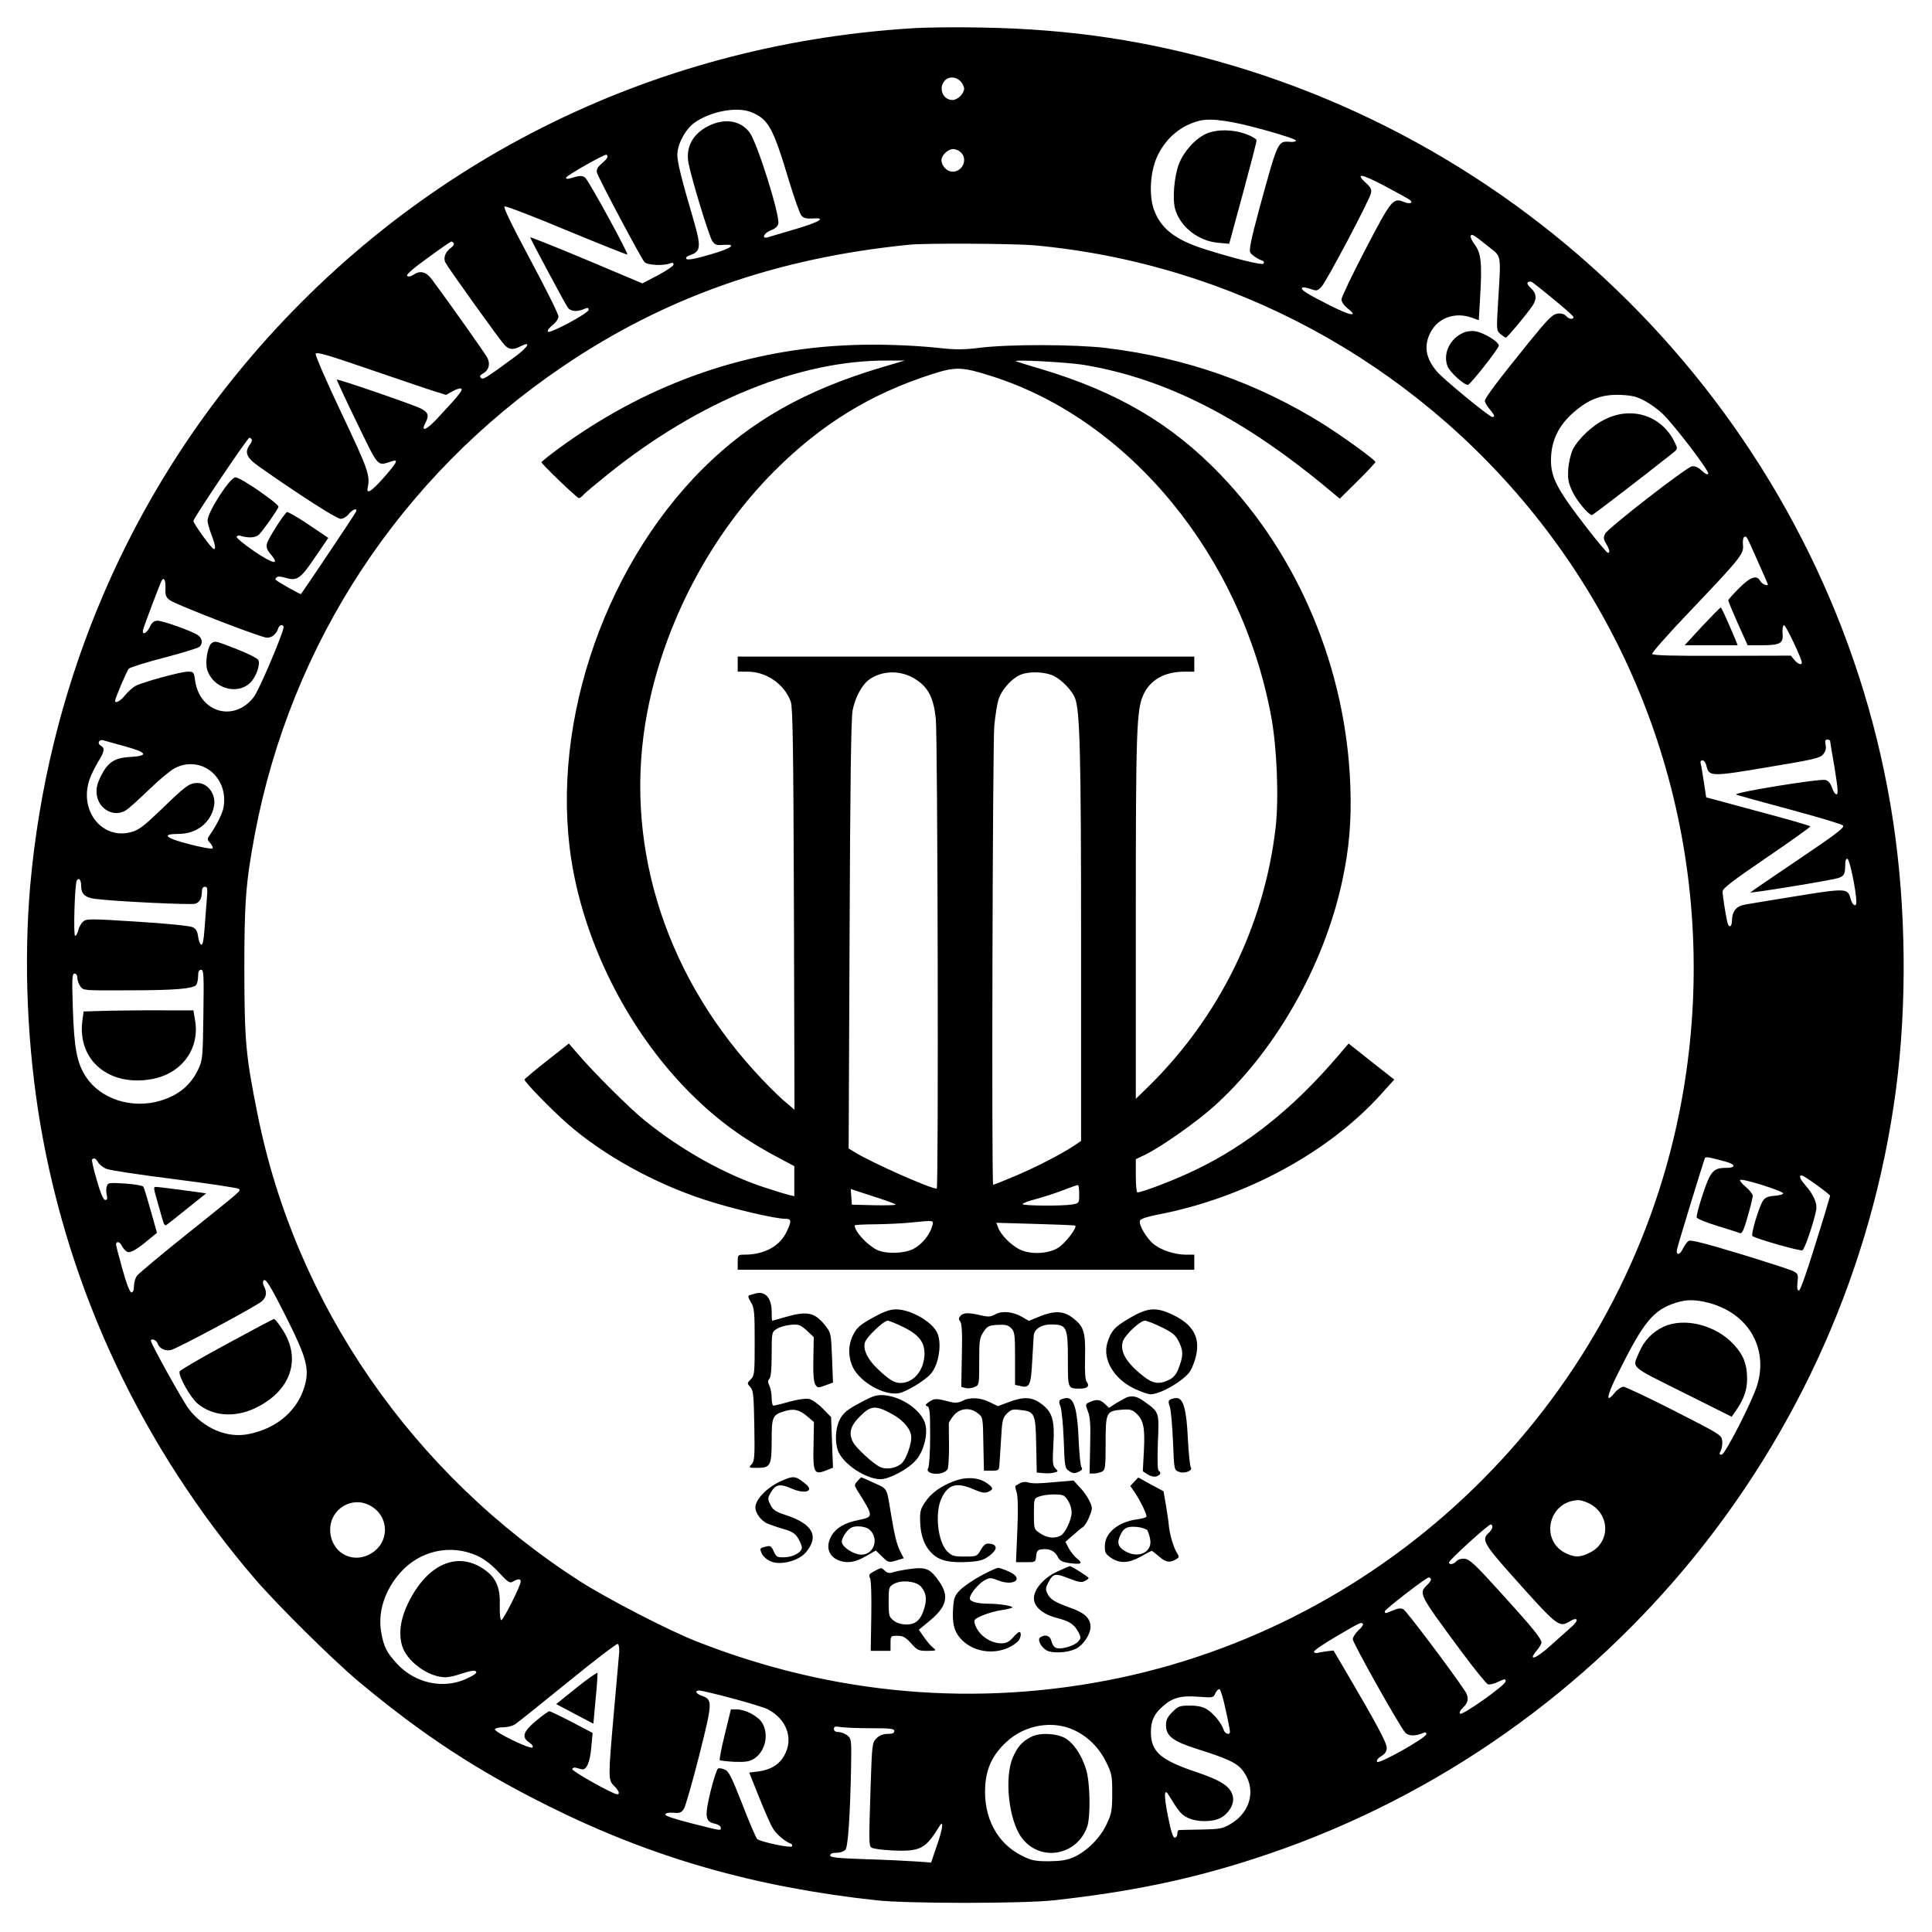 <?xml version="1.0" standalone="no"?>
<!DOCTYPE svg PUBLIC "-//W3C//DTD SVG 20010904//EN"
 "http://www.w3.org/TR/2001/REC-SVG-20010904/DTD/svg10.dtd">
<svg version="1.0" xmlns="http://www.w3.org/2000/svg"
 width="1024pt" height="1024pt" viewBox="0 0 1024 1024"
 preserveAspectRatio="xMidYMid meet">

<g transform="translate(0,1024) scale(0.1,-0.1)"
fill="#000000" stroke="none">
<path d="M4832 10090 c-1393 -87 -2653 -723 -3541 -1788 -646 -774 -1040
-1735 -1131 -2757 -35 -405 -16 -855 55 -1271 152 -883 540 -1705 1133 -2399
122 -142 416 -433 557 -551 338 -281 621 -467 1005 -658 547 -272 1086 -427
1735 -498 162 -18 779 -18 940 0 402 44 721 110 1055 218 1825 586 3158 2182
3409 4079 59 448 54 960 -14 1415 -283 1890 -1664 3469 -3510 4015 -434 128
-848 191 -1320 199 -132 3 -300 1 -373 -4z m258 -280 c11 -11 20 -29 20 -40 0
-26 -34 -60 -62 -60 -50 0 -76 63 -41 102 21 24 58 23 83 -2z m-1107 -165 c90
-37 114 -81 198 -360 28 -93 58 -178 67 -188 12 -13 27 -17 56 -15 80 6 42
-18 -87 -56 -72 -21 -140 -41 -149 -44 -34 -9 -18 24 17 37 21 7 37 21 40 34
11 42 -112 432 -152 485 -49 65 -134 77 -221 33 -81 -42 -118 -112 -103 -194
15 -81 108 -386 126 -414 14 -21 23 -24 57 -21 79 6 47 -18 -68 -51 -77 -23
-119 -30 -125 -24 -7 7 0 14 20 21 56 20 58 45 16 189 -62 211 -85 303 -85
342 0 56 42 135 90 170 85 61 227 88 303 56z m2716 -93 c94 -26 170 -51 170
-57 0 -5 -14 -9 -30 -7 -67 5 -65 9 -165 -357 -43 -159 -55 -217 -47 -230 9
-14 39 -34 67 -44 5 -2 7 -8 3 -14 -7 -10 -146 24 -317 78 -152 49 -228 108
-264 208 -28 78 -19 206 19 285 45 95 124 161 222 186 63 15 164 1 342 -48z
m-1607 -119 c39 -35 11 -103 -43 -103 -30 0 -59 31 -59 62 0 25 35 58 62 58
12 0 30 -7 40 -17z m-1872 -24 c0 -6 -14 -22 -31 -36 -22 -19 -29 -32 -25 -48
7 -27 234 -455 252 -474 14 -16 97 -21 132 -8 16 6 22 5 22 -5 0 -7 -37 -33
-83 -57 l-82 -43 -297 125 c-164 69 -298 122 -298 119 0 -6 178 -339 198 -370
16 -24 50 -27 95 -7 11 5 17 3 17 -7 0 -18 -208 -129 -216 -116 -4 6 7 21 25
35 18 14 31 34 31 46 0 12 -67 147 -149 300 -101 189 -145 280 -137 283 7 3
156 -54 330 -127 174 -72 319 -130 321 -128 6 7 -206 394 -223 407 -16 13 -30
12 -79 -3 -14 -5 -23 -3 -23 3 0 10 195 121 213 122 4 0 7 -5 7 -11z m4254
-230 c18 -16 -3 -22 -34 -9 -56 23 -66 11 -203 -252 -70 -134 -127 -254 -127
-265 0 -12 14 -33 32 -47 62 -48 16 -40 -95 16 -124 63 -155 83 -145 93 3 4
23 1 42 -6 34 -12 38 -12 60 11 26 27 252 454 262 495 5 20 0 31 -25 54 -60
56 -29 52 97 -14 70 -37 131 -71 136 -76z m419 -249 c66 -52 63 -34 47 -294
-9 -146 -8 -149 13 -167 12 -10 25 -18 28 -19 7 0 111 124 141 169 25 36 22
66 -8 94 -18 17 -22 27 -15 32 7 4 17 3 24 -2 89 -68 217 -176 217 -183 0 -15
-26 -12 -40 6 -8 9 -25 14 -44 12 -26 -3 -48 -24 -149 -148 -165 -204 -237
-299 -237 -315 0 -7 11 -27 25 -43 27 -33 31 -42 14 -42 -15 0 -261 202 -294
242 -59 70 -70 137 -32 208 40 76 130 108 219 76 l36 -13 7 123 c11 179 5 234
-29 278 -15 20 -24 41 -21 46 7 11 11 9 98 -60z m-5488 21 c3 -5 -3 -16 -13
-23 -32 -22 -44 -55 -31 -80 15 -29 285 -406 312 -435 24 -27 47 -29 87 -8 59
30 39 -5 -32 -57 -155 -114 -168 -122 -179 -111 -8 8 -5 14 10 23 32 17 41 50
24 84 -12 23 -196 283 -293 414 -30 41 -62 50 -96 27 -17 -11 -30 -13 -36 -7
-6 6 32 40 109 95 65 48 121 86 125 87 4 0 9 -4 13 -9z m3075 -11 c1042 -95
2002 -613 2659 -1435 710 -888 987 -2043 761 -3165 -301 -1493 -1480 -2681
-2970 -2994 -750 -157 -1516 -91 -2240 195 -144 56 -468 224 -610 314 -891
570 -1513 1468 -1715 2480 -63 313 -69 385 -70 765 0 362 8 464 56 720 192
1012 771 1893 1628 2475 542 369 1136 578 1841 648 84 9 555 6 660 -3z m-3180
-773 l64 -20 38 21 c22 12 40 16 44 11 6 -10 -21 -42 -133 -162 -57 -60 -84
-67 -57 -16 19 38 14 53 -26 74 -36 19 -440 158 -445 153 -1 -2 46 -104 106
-227 120 -247 106 -231 188 -205 35 11 25 -8 -49 -92 -64 -71 -89 -86 -81 -48
13 66 3 94 -138 392 -79 166 -141 309 -138 317 5 11 63 -6 284 -82 153 -52
307 -105 343 -116z m6420 -53 c29 -16 72 -47 94 -69 64 -63 248 -304 240 -316
-4 -7 -17 0 -34 16 -20 19 -36 26 -53 23 -31 -6 -441 -325 -459 -356 -10 -20
-10 -29 5 -54 19 -32 21 -48 9 -48 -5 0 -52 56 -105 124 -176 227 -204 284
-195 399 7 80 41 149 105 209 86 80 159 109 263 105 61 -3 86 -9 130 -33z
m-7386 -203 c3 -4 -1 -17 -9 -27 -31 -41 -19 -70 48 -117 209 -147 411 -277
432 -277 13 0 32 11 43 25 21 26 48 35 39 13 -4 -11 -282 -425 -292 -437 -3
-2 -117 61 -134 76 -3 2 0 8 5 13 6 6 23 5 46 -2 62 -19 80 -7 157 107 l71
104 -105 71 c-58 39 -109 68 -114 66 -17 -11 -100 -141 -106 -167 -5 -19 0
-34 20 -57 50 -59 15 -53 -86 15 -54 37 -97 72 -95 78 2 5 10 8 17 6 47 -14
81 -12 101 5 21 20 94 123 104 147 5 15 -200 157 -228 157 -29 0 -148 -184
-148 -229 0 -12 9 -44 20 -73 21 -56 25 -78 13 -78 -11 1 -108 135 -108 149 0
14 287 441 297 441 4 0 9 -4 12 -9z m7980 -640 c31 -69 56 -126 56 -128 0 -12
-31 1 -40 17 -18 34 -51 24 -112 -37 -32 -32 -58 -61 -58 -65 0 -4 23 -60 51
-123 l52 -115 74 0 c98 0 116 10 111 62 -2 23 2 43 7 45 9 3 95 -179 95 -199
0 -16 -22 -7 -40 15 l-18 22 -366 -1 c-257 -1 -366 2 -369 10 -3 6 87 108 200
226 271 285 286 304 281 352 -2 21 1 40 7 42 13 4 7 16 69 -123z m-8437 -147
c-2 -39 2 -49 23 -65 32 -24 485 -199 515 -199 27 0 51 20 60 51 7 21 32 21
27 -1 -13 -56 -130 -329 -156 -363 -103 -137 -289 -85 -312 87 -6 44 -8 46
-39 46 -37 0 -234 -54 -276 -75 -15 -8 -41 -31 -56 -50 -24 -30 -53 -46 -53
-30 0 14 63 162 73 171 7 7 90 33 186 58 96 25 180 51 187 57 21 17 17 47 -9
64 -35 22 -183 75 -212 75 -19 0 -30 -9 -42 -35 -16 -33 -41 -43 -35 -14 3 16
92 251 99 262 12 20 21 2 20 -39z m-214 -840 c117 -32 127 -50 29 -56 -85 -4
-121 -28 -158 -103 -21 -44 -25 -64 -21 -98 11 -79 95 -122 157 -80 14 9 68
58 120 108 52 51 114 102 137 114 139 70 285 -47 258 -207 -5 -33 -39 -100
-77 -154 -10 -14 -9 -21 7 -37 10 -12 15 -24 11 -28 -4 -4 -58 6 -121 22 -129
33 -152 55 -60 55 96 0 172 58 189 146 13 61 -31 124 -87 124 -43 0 -62 -14
-192 -140 -92 -88 -118 -109 -159 -120 -155 -43 -279 114 -221 280 8 24 29 65
45 92 34 55 37 73 14 86 -21 12 -9 35 14 28 10 -3 61 -17 115 -32z m9037 29
c0 -5 11 -70 24 -145 17 -106 20 -138 10 -138 -7 0 -18 16 -24 35 -8 23 -19
37 -35 41 -30 8 -490 -67 -473 -77 7 -4 135 -39 283 -79 149 -40 276 -78 283
-85 11 -10 -32 -43 -235 -180 -136 -92 -252 -171 -256 -175 -8 -7 424 63 465
76 31 9 38 22 38 67 0 26 4 37 12 35 12 -4 46 -169 47 -226 1 -34 -21 -22 -31
16 -14 54 -24 55 -289 12 -134 -22 -259 -42 -277 -46 -40 -8 -62 -37 -62 -81
0 -37 -17 -45 -25 -10 -11 50 -25 142 -25 162 0 16 52 56 234 180 129 88 233
162 231 165 -2 4 -127 40 -278 80 l-274 74 -12 80 c-7 45 -14 89 -17 99 -3 11
0 17 10 17 8 0 17 -13 21 -31 12 -55 26 -56 326 -5 242 40 276 48 292 68 13
15 17 31 13 50 -4 21 -2 28 9 28 8 0 15 -3 15 -7z m-9270 -767 c0 -44 20 -63
73 -70 105 -14 513 -33 532 -26 25 9 35 29 35 66 0 15 6 24 16 24 14 0 15 -10
10 -67 -3 -38 -8 -108 -12 -156 -4 -60 -10 -87 -17 -84 -7 2 -14 21 -17 43 -4
29 -11 42 -30 50 -14 7 -146 20 -293 29 -252 16 -269 16 -287 0 -10 -9 -22
-30 -25 -46 -4 -16 -11 -29 -17 -29 -10 0 -2 275 9 293 11 18 23 4 23 -27z
m648 -683 c-3 -224 -4 -241 -26 -288 -40 -86 -105 -140 -202 -169 -151 -45
-316 8 -394 126 -48 73 -63 149 -70 366 -5 157 -4 182 9 182 9 0 15 -9 15 -23
0 -12 7 -33 16 -45 15 -22 19 -22 242 -21 257 0 359 8 373 30 5 8 9 29 9 47 0
22 5 32 16 32 14 0 15 -27 12 -237z m8061 -778 c61 -15 66 -35 9 -35 -67 0
-82 -17 -123 -140 -20 -61 -35 -116 -32 -123 3 -7 52 -27 111 -45 58 -18 112
-35 119 -38 10 -4 21 20 40 88 15 52 27 101 27 110 0 9 -17 30 -37 47 -20 17
-34 34 -30 37 10 10 229 -59 228 -71 0 -6 -21 -11 -46 -13 -34 -2 -49 -9 -61
-26 -21 -32 -65 -179 -56 -187 13 -13 252 -81 265 -76 12 5 59 143 73 213 7
36 -13 81 -57 132 -30 34 -36 52 -19 52 11 0 150 -100 150 -108 0 -2 -34 -117
-77 -253 -45 -147 -81 -249 -88 -249 -9 0 -11 13 -8 44 5 41 3 45 -23 59 -16
8 -144 49 -284 92 -178 54 -259 75 -270 68 -8 -5 -22 -24 -30 -41 -16 -34 -37
-38 -32 -6 4 23 143 476 149 487 2 4 16 4 31 0 15 -3 47 -11 71 -18z m-8619
-6 c7 -11 26 -27 44 -34 18 -8 180 -32 362 -55 181 -23 333 -46 339 -51 12
-12 26 1 -272 -238 -139 -111 -260 -212 -268 -224 -8 -12 -15 -36 -15 -54 0
-21 -5 -33 -13 -33 -9 0 -26 44 -48 123 -19 67 -34 126 -34 131 0 19 21 15 30
-6 6 -12 18 -26 27 -32 17 -10 50 8 126 72 l34 28 -33 117 c-18 64 -35 121
-39 127 -4 6 -48 14 -97 17 -85 5 -91 5 -97 -15 -4 -11 -4 -32 0 -46 4 -19 2
-26 -8 -26 -10 0 -25 34 -45 105 -17 57 -28 107 -25 110 10 10 21 5 32 -16z
m1004 -834 c95 -190 113 -252 96 -331 -32 -141 -145 -244 -303 -275 -113 -23
-239 31 -317 134 -32 42 -200 345 -200 360 0 16 29 5 35 -13 9 -27 41 -43 72
-35 34 8 453 233 481 258 24 22 28 47 12 78 -6 11 -8 24 -4 31 11 17 35 -22
128 -207z m7531 90 c209 -54 318 -237 259 -435 -25 -84 -171 -370 -189 -370
-13 0 -14 4 -5 20 6 12 10 35 8 53 -3 31 -10 35 -253 159 -137 70 -259 127
-270 128 -11 0 -32 -14 -47 -32 -49 -61 -43 -18 16 100 139 279 188 339 311
378 54 17 100 17 170 -1z m-642 -1059 c121 -52 128 -210 12 -266 -49 -24 -74
-25 -118 -6 -147 62 -105 277 56 285 10 1 32 -5 50 -13z m-6453 -15 c107 -56
107 -203 -1 -259 -100 -53 -209 16 -209 131 0 109 115 179 210 128z m5950
-114 c0 -8 -9 -22 -20 -32 -38 -34 -26 -57 116 -217 252 -282 256 -286 315
-251 43 26 49 5 8 -30 -20 -18 -70 -63 -112 -100 -76 -69 -122 -85 -72 -25 14
16 25 35 25 42 0 21 -48 80 -217 266 -132 146 -164 176 -189 178 -19 2 -36 -3
-44 -12 -14 -17 -40 -22 -40 -7 0 12 208 201 221 201 5 0 9 -6 9 -13z m-5380
-153 c36 -17 75 -46 113 -87 51 -55 59 -60 77 -49 25 15 40 15 40 0 0 -23 -94
-208 -103 -205 -6 2 -9 36 -8 79 3 89 -18 141 -72 182 -144 110 -309 42 -413
-169 -40 -81 -52 -158 -34 -224 23 -85 140 -171 232 -171 16 0 56 9 90 21 42
14 64 17 71 10 7 -7 -8 -19 -49 -38 -122 -57 -272 -26 -368 77 -55 59 -72 91
-85 166 -20 107 17 224 100 318 104 118 267 154 409 90z m5054 -123 c3 -4 -6
-19 -19 -31 -47 -45 -46 -47 176 -347 71 -96 136 -176 145 -180 9 -3 31 2 50
11 42 19 44 20 44 4 -1 -20 -230 -182 -241 -171 -6 6 0 18 16 33 29 27 32 56
8 90 -77 115 -309 422 -324 430 -13 8 -29 6 -55 -5 -43 -18 -44 -18 -44 -5 0
10 218 178 232 179 4 1 9 -3 12 -8z m-360 -238 c3 -4 -7 -19 -24 -34 -16 -15
-30 -37 -30 -47 0 -20 248 -462 278 -495 17 -19 55 -20 95 -2 11 5 17 3 17 -6
-1 -20 -252 -161 -261 -147 -5 7 4 19 22 30 21 13 29 26 29 45 0 26 -57 132
-212 396 l-70 119 -36 -4 c-21 -3 -43 -7 -51 -9 -7 -2 -15 1 -17 6 -2 6 51 42
119 82 132 77 130 76 141 66z m-3942 -149 c-2 -21 -14 -164 -28 -316 -31 -354
-31 -362 1 -394 26 -25 32 -44 16 -44 -22 0 -242 123 -238 134 3 6 11 9 18 7
8 -2 21 -6 31 -8 26 -8 45 35 52 117 l7 75 -110 58 c-60 31 -114 57 -119 57
-6 0 -38 -23 -71 -51 -69 -57 -78 -87 -35 -115 15 -10 21 -21 16 -26 -11 -11
-204 82 -199 97 2 5 21 10 43 10 22 0 51 7 64 16 14 9 139 109 279 223 140
114 259 205 265 203 6 -2 9 -21 8 -43z m3214 -305 c13 -57 23 -110 23 -116 1
-22 -27 -14 -34 10 -11 34 -54 87 -89 108 -21 13 -50 19 -89 19 -54 0 -62 -3
-93 -34 -26 -26 -34 -42 -34 -70 0 -57 36 -85 165 -126 152 -48 204 -71 234
-105 82 -94 57 -225 -56 -292 -44 -26 -57 -28 -158 -30 -60 -1 -113 -2 -117
-3 -5 0 -8 -9 -8 -20 0 -11 -6 -20 -14 -20 -9 0 -20 35 -36 115 -22 111 -20
151 4 111 55 -90 67 -104 102 -121 48 -23 129 -23 172 -1 44 23 74 72 67 111
-9 54 -60 88 -198 134 -187 63 -237 107 -237 211 0 60 17 96 64 137 50 45 96
57 188 50 77 -6 79 -6 90 19 6 13 16 23 22 21 5 -2 20 -50 32 -108z m-2617 60
c86 -23 172 -49 191 -59 100 -52 137 -156 87 -244 -27 -49 -72 -76 -137 -85
l-49 -6 52 -130 c29 -72 61 -146 73 -165 18 -31 66 -72 96 -82 6 -2 9 -9 5
-14 -6 -10 -158 22 -183 38 -6 4 -42 87 -79 184 -58 147 -73 178 -94 185 -13
6 -29 8 -35 6 -6 -3 -24 -57 -40 -122 -32 -133 -29 -161 24 -171 16 -4 30 -13
30 -20 0 -18 12 -20 -155 22 -94 24 -142 40 -139 48 3 7 20 10 43 8 33 -3 42
0 56 21 8 13 45 141 81 283 71 283 72 295 14 316 -32 11 -40 28 -13 28 9 0 86
-18 172 -41z m1814 -169 c73 -34 133 -94 169 -168 31 -62 33 -74 33 -167 0
-89 -3 -107 -29 -162 -33 -73 -104 -144 -174 -176 -36 -16 -67 -21 -132 -22
-73 0 -93 4 -141 28 -134 65 -208 205 -197 372 6 96 41 167 114 234 98 90 244
114 357 61z m-1075 10 c102 0 122 -2 122 -15 0 -11 -11 -15 -35 -15 -24 0 -44
-8 -59 -23 -23 -23 -24 -31 -31 -238 -10 -316 -10 -328 3 -341 6 -6 55 -13
114 -16 145 -6 174 9 244 124 27 45 23 -2 -8 -91 l-33 -97 -80 6 c-44 3 -164
9 -267 12 -149 5 -188 9 -188 20 0 9 12 14 34 14 19 0 39 7 47 16 14 17 25
182 30 443 2 139 2 145 -20 163 -13 10 -34 18 -47 18 -16 0 -24 6 -24 16 0 14
7 15 38 10 20 -3 92 -6 160 -6z"/>
<path d="M6393 9531 c-59 -27 -118 -93 -144 -159 -26 -67 -36 -188 -20 -242
28 -94 123 -168 229 -177 l57 -5 73 268 c40 148 73 274 72 281 0 6 -25 21 -55
32 -70 26 -156 27 -212 2z"/>
<path d="M7755 8476 c-72 -32 -109 -113 -82 -179 13 -31 86 -97 107 -97 12 0
163 192 164 208 1 20 -79 69 -124 76 -20 4 -48 0 -65 -8z"/>
<path d="M4470 8409 c-547 -28 -1062 -216 -1517 -552 -46 -34 -83 -64 -83 -67
0 -9 188 -190 198 -190 5 0 16 7 23 16 7 9 67 59 133 112 483 388 1015 604
1481 601 l90 0 -125 -37 c-402 -120 -691 -284 -941 -532 -548 -544 -829 -1419
-689 -2145 81 -419 298 -837 594 -1144 148 -152 288 -258 479 -360 l97 -52 0
-80 0 -79 -27 6 c-16 4 -75 22 -133 41 -209 69 -439 197 -635 356 -79 64 -270
254 -355 354 l-45 52 -117 -92 c-65 -51 -117 -95 -118 -99 0 -13 140 -157 230
-236 188 -164 454 -312 722 -400 146 -48 375 -102 432 -102 31 0 32 -11 7 -65
-36 -79 -118 -125 -226 -125 -34 0 -35 -1 -35 -40 l0 -40 1210 0 1210 0 0 40
0 40 -43 0 c-59 0 -128 22 -170 54 -39 30 -83 105 -75 127 4 9 40 21 98 32
460 89 905 330 1184 642 l66 73 -121 95 -121 96 -61 -71 c-235 -274 -476 -466
-747 -597 -107 -52 -285 -121 -312 -121 -4 0 -8 40 -8 88 l0 88 48 23 c81 39
263 166 357 249 329 291 591 748 689 1202 37 170 50 321 43 505 -22 615 -271
1214 -685 1646 -260 272 -549 442 -957 564 -66 19 -124 38 -130 40 -22 11 276
-5 360 -19 436 -73 849 -284 1309 -670 l47 -39 95 94 c52 51 94 97 94 100 0
11 -166 131 -273 199 -353 221 -735 355 -1158 406 -164 19 -507 20 -664 1 -88
-11 -132 -11 -220 -1 -154 16 -346 22 -505 13z m790 -164 c726 -232 1316 -949
1476 -1794 32 -166 43 -441 25 -598 -60 -517 -298 -1001 -670 -1368 l-71 -69
0 965 c0 987 4 1094 39 1174 36 81 112 125 219 125 l52 0 0 40 0 40 -1210 0
-1210 0 0 -40 0 -40 53 0 c99 0 194 -66 228 -158 11 -30 14 -232 17 -1101 l3
-1063 -62 53 c-34 30 -102 98 -150 152 -490 538 -697 1233 -568 1904 91 474
337 940 674 1277 248 248 510 409 835 513 128 41 160 39 320 -12z m-411 -1603
c70 -43 99 -98 111 -212 10 -98 15 -2490 5 -2490 -35 0 -343 137 -433 192
l-34 21 5 1131 c3 802 8 1148 16 1191 14 70 49 135 89 164 68 48 166 50 241 3z
m739 14 c42 -22 92 -74 109 -114 27 -65 33 -291 33 -1313 l0 -1036 -38 -26
c-70 -46 -206 -116 -316 -162 -59 -25 -110 -45 -112 -45 -9 0 -3 2340 6 2433
5 54 15 116 22 138 16 54 73 117 123 135 47 17 130 13 173 -10z m132 -2745 c0
-48 0 -48 -37 -55 -55 -9 -263 -7 -263 2 0 5 30 16 68 26 37 10 101 30 142 46
41 16 78 29 83 29 4 1 7 -21 7 -48z m-973 -55 c4 -4 -47 -5 -112 -4 l-120 3
-3 42 -3 41 116 -38 c64 -20 119 -40 122 -44z m193 -117 c-13 -46 -56 -97
-100 -119 -49 -25 -147 -27 -193 -4 -53 27 -117 97 -117 129 0 3 51 6 113 6
61 1 144 5 182 9 131 13 125 14 115 -21z m759 5 c12 -10 -55 -97 -93 -119 -55
-32 -148 -35 -204 -6 -45 23 -97 76 -111 113 l-10 27 207 -6 c114 -3 209 -7
211 -9z"/>
<path d="M4000 3383 c-8 -2 -21 -6 -28 -8 -9 -3 -7 -13 8 -37 18 -30 20 -51
20 -210 0 -167 -1 -179 -21 -199 -20 -20 -20 -21 -2 -41 16 -18 18 -42 21
-205 3 -164 1 -187 -14 -204 -17 -18 -16 -19 29 -19 71 0 77 12 77 145 0 127
4 136 70 156 48 14 76 8 120 -29 l34 -29 -2 -119 c-4 -148 3 -162 63 -139 l40
16 -5 134 -5 134 -44 45 c-24 25 -57 48 -72 51 -16 4 -60 -2 -104 -14 -41 -12
-80 -21 -85 -21 -6 0 -10 18 -10 40 0 21 -5 51 -12 65 -9 19 -9 28 0 37 8 8
12 53 12 130 0 115 1 118 26 134 14 10 47 19 73 22 45 4 52 1 87 -30 l37 -35
-2 -116 c-2 -78 2 -122 10 -135 12 -19 15 -19 53 -5 l41 15 -5 132 c-5 127 -6
132 -35 169 -56 71 -95 80 -210 47 -38 -11 -71 -20 -72 -20 -2 0 -3 22 -3 49
0 74 -37 112 -90 94z"/>
<path d="M4626 3256 c-65 -36 -84 -52 -102 -87 -30 -56 -30 -119 -3 -177 39
-79 167 -151 244 -136 38 7 138 67 168 102 44 49 61 166 33 221 -31 59 -141
121 -216 121 -34 0 -64 -11 -124 -44z m165 -51 c80 -41 109 -78 109 -140 -1
-87 -57 -155 -127 -155 -34 0 -62 18 -125 78 -50 49 -74 98 -64 136 7 28 99
116 121 116 8 0 47 -16 86 -35z"/>
<path d="M5989 3255 c-81 -47 -100 -68 -120 -133 -26 -88 35 -191 145 -243 34
-16 71 -29 84 -29 54 0 180 74 211 124 11 18 25 55 31 83 21 98 -19 166 -130
217 -83 39 -129 35 -221 -19z m169 -50 c60 -30 74 -42 92 -80 23 -48 22 -74
-7 -147 -10 -24 -26 -42 -48 -52 -51 -25 -85 -20 -135 20 -92 72 -126 132
-108 186 12 34 91 108 116 108 11 0 51 -16 90 -35z"/>
<path d="M5276 3274 c-25 -14 -37 -15 -79 -5 -65 15 -92 14 -107 -4 -10 -12
-10 -18 0 -30 8 -10 11 -61 8 -180 l-3 -166 23 -6 c13 -3 34 -1 48 6 24 10 24
13 24 134 0 113 2 127 23 158 20 30 28 34 74 37 42 2 56 -1 72 -17 19 -19 21
-33 21 -161 l0 -140 27 -6 c50 -13 57 2 64 132 4 65 7 126 8 135 3 35 40 59
91 59 84 0 90 -12 90 -184 0 -158 -1 -156 65 -156 38 0 52 14 35 35 -8 9 -11
53 -9 132 3 135 -6 163 -68 210 -46 35 -96 37 -174 5 l-56 -23 -34 20 c-49 29
-107 35 -143 15z"/>
<path d="M4624 2837 c-17 -6 -59 -28 -93 -47 -47 -27 -66 -45 -81 -76 -23 -47
-26 -120 -7 -167 29 -69 148 -147 224 -147 46 0 144 52 187 100 39 44 63 127
52 184 -18 98 -189 191 -282 153z m101 -90 c65 -35 105 -84 105 -127 0 -36
-26 -109 -47 -132 -26 -28 -80 -40 -117 -24 -36 16 -129 101 -145 133 -24 47
-14 85 36 135 58 59 83 61 168 15z"/>
<path d="M5970 2833 c-8 -4 -32 -17 -54 -30 l-38 -25 -22 21 c-25 24 -44 26
-80 10 -24 -11 -24 -12 -10 -49 12 -30 15 -71 12 -184 l-3 -146 23 0 c13 0 32
5 43 10 17 10 19 22 19 148 0 166 3 173 82 180 47 4 58 1 80 -19 39 -36 47
-76 41 -197 l-6 -110 26 -17 c16 -10 34 -14 47 -10 21 7 26 20 11 30 -6 3 -7
64 -4 150 7 162 8 159 -71 216 -38 28 -64 34 -96 22z"/>
<path d="M4926 2811 c-22 -15 -24 -20 -12 -24 14 -5 16 -29 16 -159 0 -84 -5
-160 -10 -168 -23 -36 78 -44 102 -8 5 7 8 63 8 123 -1 61 -1 115 -1 122 1 6
13 25 27 42 32 38 87 43 127 10 26 -20 27 -22 29 -162 l3 -142 40 0 c37 0 40
2 42 30 1 17 5 79 9 139 5 98 9 112 31 134 21 21 31 24 69 19 79 -8 83 -18 86
-186 l3 -146 34 -3 c19 -2 45 -1 58 3 22 5 23 7 7 22 -15 15 -16 32 -11 125 8
132 -5 175 -66 219 -49 36 -93 37 -172 7 l-56 -21 -43 21 c-50 25 -105 28
-145 7 -20 -10 -38 -12 -62 -6 -77 20 -85 20 -113 2z"/>
<path d="M5622 2822 c-10 -7 -10 -15 -1 -38 6 -16 14 -96 17 -177 5 -143 6
-149 29 -164 19 -13 29 -14 49 -4 19 8 23 15 16 24 -5 6 -12 73 -15 147 -6
154 -24 220 -61 220 -11 0 -27 -4 -34 -8z"/>
<path d="M6202 2822 c-10 -7 -10 -15 -2 -37 6 -15 13 -97 17 -182 6 -154 6
-155 32 -164 30 -12 76 7 62 25 -4 6 -11 73 -15 149 -7 156 -24 217 -60 217
-11 0 -27 -4 -34 -8z"/>
<path d="M4139 2390 c-66 -30 -123 -84 -134 -128 -8 -31 22 -78 60 -96 16 -7
56 -21 88 -30 45 -13 62 -24 77 -49 11 -18 20 -40 20 -49 0 -26 -46 -51 -93
-52 -38 -1 -43 2 -56 31 -12 28 -18 32 -40 26 -35 -8 -36 -9 -23 -38 7 -15 28
-33 48 -41 52 -22 148 3 186 49 71 85 36 150 -108 197 -55 18 -68 28 -81 55
-15 31 -15 35 4 67 24 41 49 45 110 18 67 -30 119 -15 76 22 -57 47 -65 48
-134 18z"/>
<path d="M4544 2389 c-16 -18 -16 -23 -4 -42 92 -147 92 -146 12 -163 -75 -15
-120 -42 -144 -82 -34 -58 -18 -111 39 -133 43 -16 85 -10 141 22 l54 31 34
-33 c32 -31 35 -32 74 -20 l40 12 -19 37 c-18 36 -30 84 -51 212 -21 127 -16
118 -87 150 -36 17 -67 30 -68 30 -1 0 -10 -9 -21 -21z m64 -256 c53 -46 25
-133 -42 -133 -40 0 -100 38 -104 66 -2 12 9 35 23 53 21 25 34 31 65 31 22 0
46 -7 58 -17z"/>
<path d="M5063 2392 c-73 -26 -128 -65 -160 -114 -24 -35 -28 -51 -26 -103 2
-77 25 -136 69 -174 39 -35 95 -46 195 -39 55 4 76 11 104 33 42 31 43 58 2
63 -22 3 -31 -3 -48 -32 -21 -35 -22 -36 -86 -36 -57 0 -68 3 -93 28 -49 50
-66 200 -31 278 35 77 81 90 172 50 42 -18 59 -21 77 -13 29 13 28 21 -7 46
-42 30 -106 35 -168 13z"/>
<path d="M6012 2387 l-21 -23 20 -29 c34 -50 70 -125 65 -134 -3 -5 -26 -11
-51 -14 -98 -14 -168 -71 -169 -139 -1 -37 3 -44 33 -65 46 -31 93 -29 158 7
29 17 55 30 58 30 2 0 20 -14 40 -31 35 -31 58 -34 94 -10 11 7 11 12 -2 32
-17 27 -38 98 -42 144 -1 16 -8 64 -15 105 l-13 76 -67 36 -67 37 -21 -22z
m69 -258 c5 -8 12 -29 15 -47 13 -66 -57 -103 -126 -67 -39 20 -50 43 -38 74
19 51 39 63 92 58 26 -2 52 -11 57 -18z"/>
<path d="M5405 2378 c-11 -6 -22 -12 -23 -14 -2 -1 1 -18 7 -36 6 -21 8 -92 3
-201 l-7 -167 52 0 c51 0 52 0 55 33 2 25 8 33 27 35 40 6 70 -7 86 -37 12
-24 23 -30 65 -36 61 -8 72 -2 39 24 -14 11 -33 35 -44 54 l-18 35 38 33 c21
19 46 40 56 46 9 7 25 33 34 57 16 41 16 46 -1 81 -9 20 -32 53 -51 72 l-33
36 -82 -7 c-109 -10 -139 -10 -163 -2 -11 3 -29 1 -40 -6z m230 -64 c21 -9 45
-56 45 -91 -1 -39 -34 -109 -58 -122 -32 -17 -73 -13 -109 12 -33 22 -33 22
-33 104 0 80 1 82 28 91 31 12 103 15 127 6z"/>
<path d="M5603 1910 c-70 -32 -123 -93 -123 -141 0 -45 45 -84 120 -104 70
-18 94 -34 117 -78 13 -26 13 -31 -3 -48 -21 -23 -87 -42 -115 -34 -12 4 -22
19 -26 36 -6 29 -32 39 -59 21 -17 -10 0 -48 31 -68 29 -19 115 -15 159 8 39
20 76 77 76 115 0 45 -31 75 -106 101 -86 31 -107 45 -122 75 -11 22 -10 31 2
55 27 53 37 55 109 27 53 -21 70 -24 86 -15 12 6 21 13 21 16 0 6 -92 64 -99
63 -4 0 -34 -13 -68 -29z"/>
<path d="M4633 1912 c-26 -14 -30 -20 -22 -35 6 -10 9 -92 7 -202 l-3 -185 53
0 52 0 0 40 c0 39 1 40 36 40 30 0 43 -7 73 -40 33 -37 41 -40 86 -40 50 1 50
1 28 19 -12 10 -33 35 -47 56 l-26 37 56 46 c92 76 106 131 53 208 -46 67 -68
78 -142 70 -34 -4 -77 -12 -95 -17 -27 -9 -37 -8 -51 5 -21 19 -18 19 -58 -2z
m249 -82 c26 -32 31 -61 19 -107 -18 -66 -45 -93 -95 -93 -29 0 -52 7 -70 21
-24 19 -26 26 -26 99 0 76 1 80 28 95 40 23 120 14 144 -15z"/>
<path d="M5200 1889 c-41 -22 -90 -56 -109 -74 -30 -30 -35 -42 -39 -94 -6
-81 4 -124 35 -161 73 -88 219 -98 306 -22 17 15 24 52 9 52 -4 0 -19 -13 -34
-30 -19 -22 -35 -30 -60 -30 -62 0 -126 47 -142 106 -6 18 1 25 42 42 26 11
71 24 100 28 29 4 54 10 57 14 5 8 -68 20 -125 20 -60 0 -100 11 -100 28 0 23
47 80 80 97 26 14 33 13 69 -1 86 -34 142 9 59 46 -24 11 -50 20 -58 20 -8 0
-49 -19 -90 -41z"/>
<path d="M8512 8020 c-71 -33 -148 -106 -177 -165 -10 -22 -21 -68 -23 -102
-3 -50 0 -71 21 -116 22 -49 87 -127 105 -127 5 0 263 198 427 328 28 22 28
23 12 56 -66 140 -222 194 -365 126z"/>
<path d="M9021 6920 l-92 -100 140 0 141 0 -13 33 c-52 122 -73 167 -77 167
-3 0 -47 -45 -99 -100z"/>
<path d="M1123 6832 c-22 -14 -37 -100 -25 -141 30 -99 159 -138 229 -69 31
31 54 97 42 120 -5 9 -56 35 -113 57 -112 44 -115 45 -133 33z"/>
<path d="M579 4883 l-136 -4 -7 -54 c-24 -206 142 -344 366 -305 160 28 258
160 232 312 l-9 53 -155 0 c-85 1 -216 -1 -291 -2z"/>
<path d="M831 3883 c11 -38 24 -85 30 -106 7 -27 14 -36 22 -29 7 5 57 44 111
88 l99 79 -124 17 c-68 9 -132 17 -141 17 -15 1 -15 -4 3 -66z"/>
<path d="M1201 3116 c-135 -73 -247 -138 -249 -145 -8 -23 58 -140 96 -171 79
-65 191 -75 299 -26 195 90 255 264 147 424 -19 29 -38 52 -42 51 -4 0 -117
-60 -251 -133z"/>
<path d="M8815 3207 c-57 -27 -100 -72 -126 -132 -38 -89 -59 -70 229 -214
l260 -130 26 37 c39 57 56 106 56 163 0 76 -18 125 -68 180 -95 106 -265 149
-377 96z"/>
<path d="M3056 1295 l-108 -87 98 -52 99 -52 12 131 c7 71 11 134 10 138 -1 5
-51 -30 -111 -78z"/>
<path d="M3842 1049 c-18 -73 -30 -134 -27 -138 4 -3 39 -7 78 -9 58 -2 78 1
103 16 60 38 81 128 44 190 -23 37 -88 71 -135 72 l-31 0 -32 -131z"/>
<path d="M5465 1034 c-47 -24 -72 -52 -96 -107 -47 -107 -23 -334 46 -427 96
-130 292 -97 347 57 19 54 16 234 -5 303 -24 80 -69 145 -116 170 -49 24 -133
27 -176 4z"/>
</g>
</svg>
